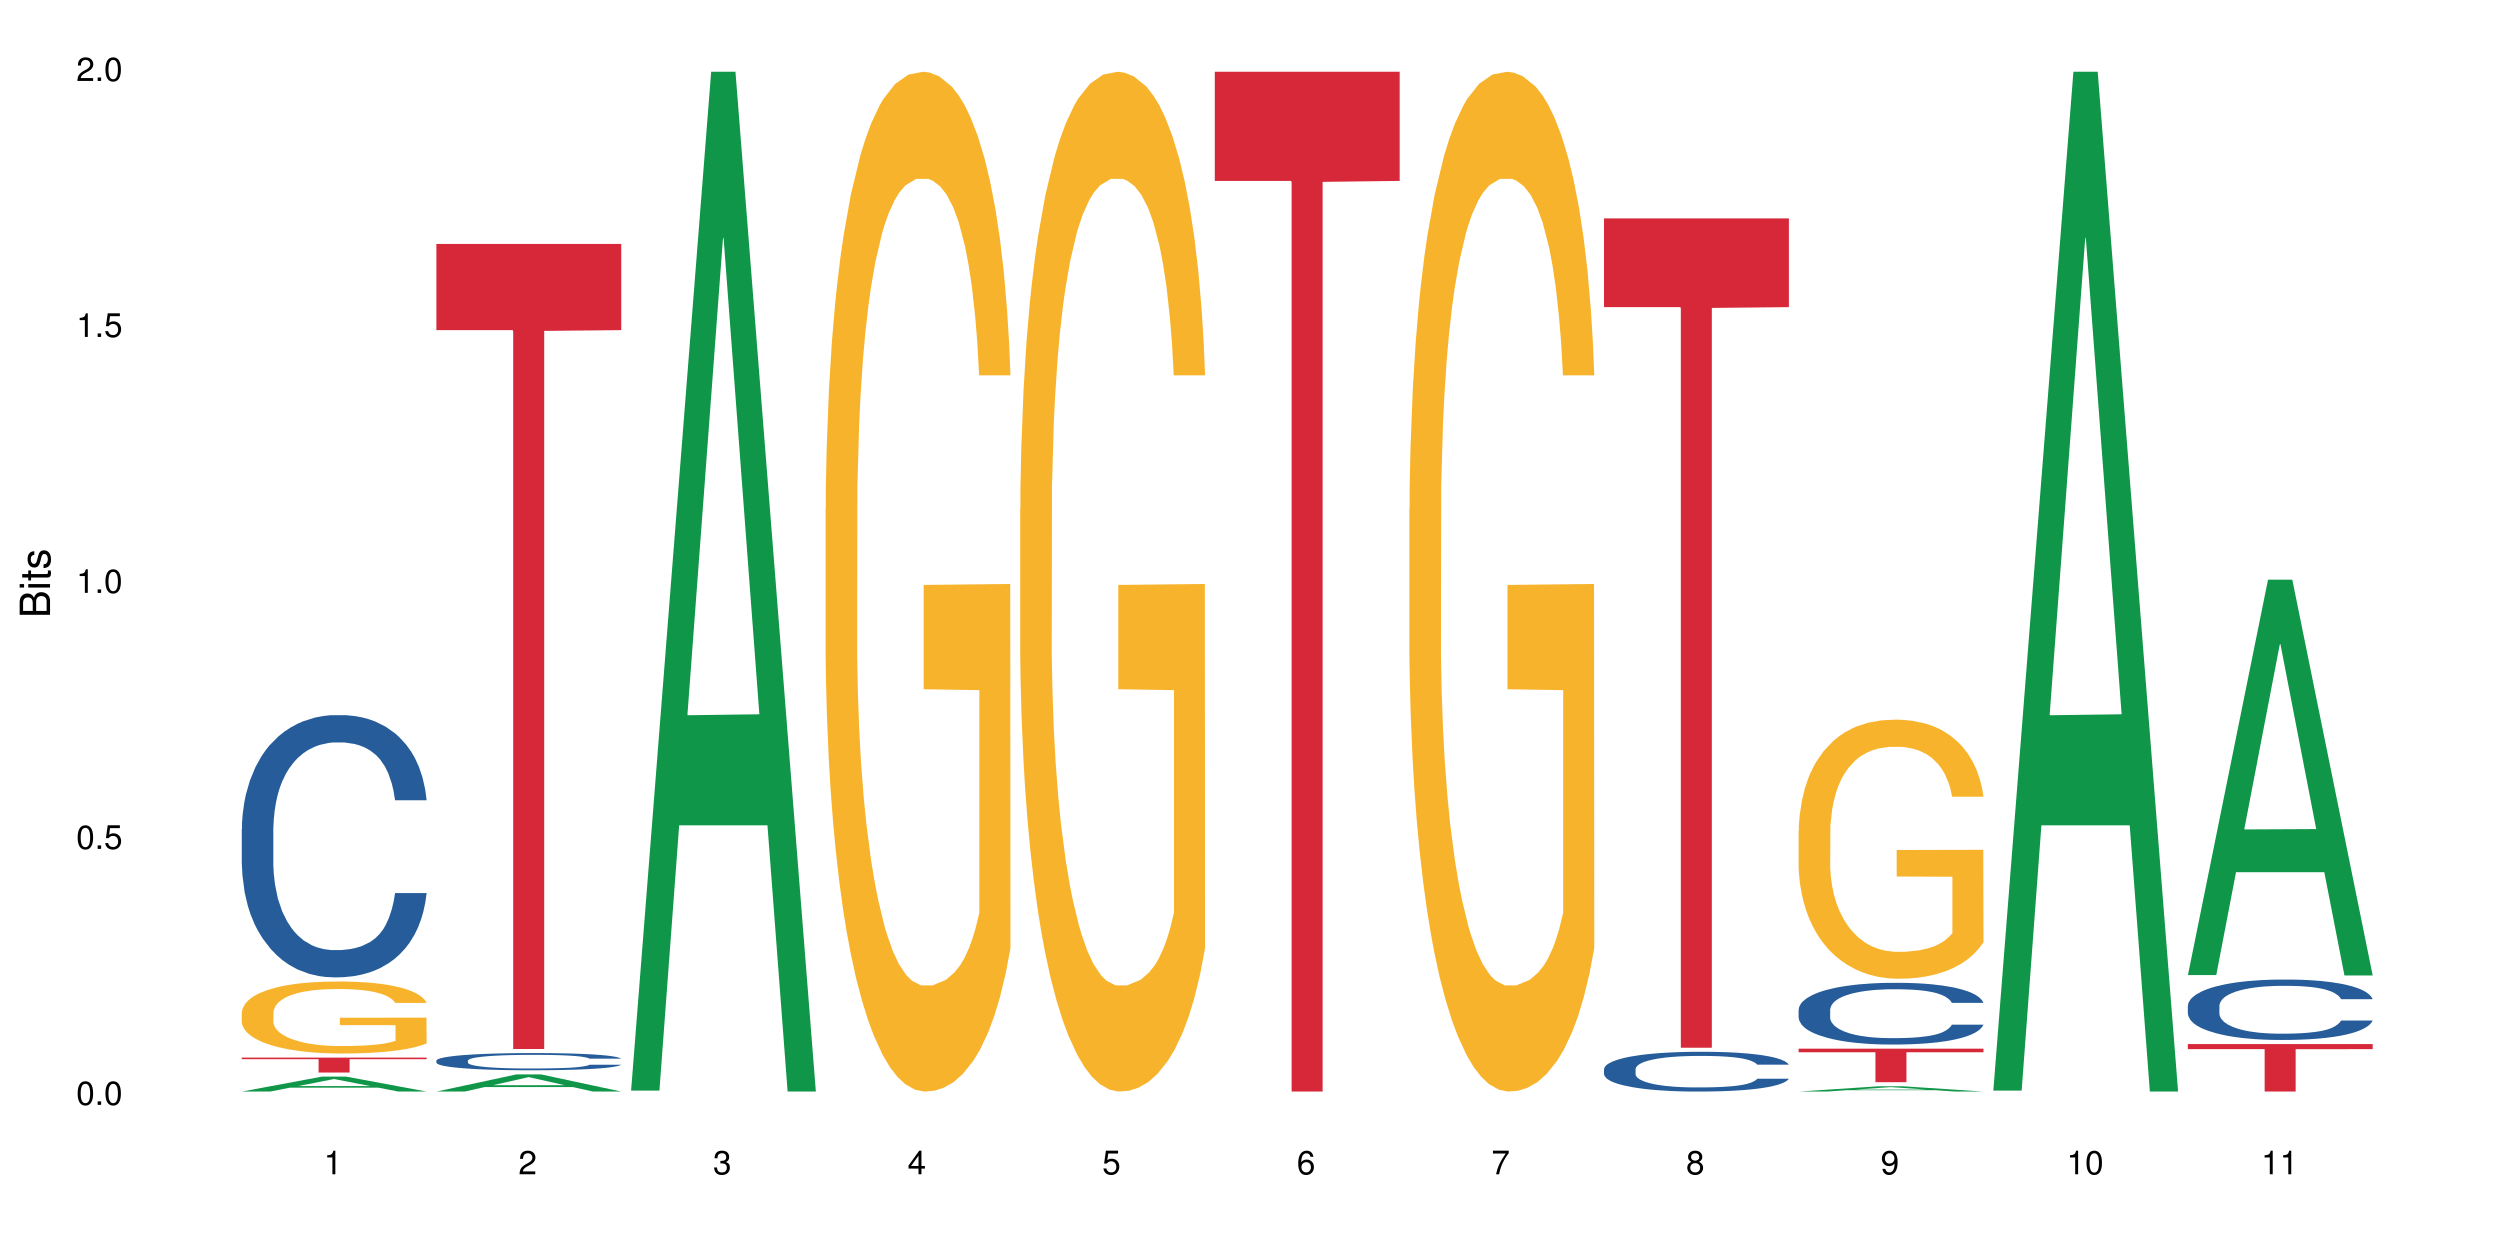 <?xml version="1.0" encoding="UTF-8"?>
<svg xmlns="http://www.w3.org/2000/svg" xmlns:xlink="http://www.w3.org/1999/xlink" width="720pt" height="360pt" viewBox="0 0 720 360" version="1.1">
<defs>
<g>
<symbol overflow="visible" id="glyph0-0">
<path style="stroke:none;" d=""/>
</symbol>
<symbol overflow="visible" id="glyph0-1">
<path style="stroke:none;" d="M 2.641 -6.797 C 2 -6.797 1.422 -6.531 1.078 -6.047 C 0.641 -5.453 0.406 -4.547 0.406 -3.297 C 0.406 -1 1.188 0.219 2.641 0.219 C 4.078 0.219 4.859 -1 4.859 -3.234 C 4.859 -4.562 4.656 -5.438 4.203 -6.047 C 3.844 -6.531 3.281 -6.797 2.641 -6.797 Z M 2.641 -6.047 C 3.547 -6.047 4 -5.125 4 -3.312 C 4 -1.375 3.562 -0.484 2.625 -0.484 C 1.734 -0.484 1.281 -1.422 1.281 -3.281 C 1.281 -5.141 1.734 -6.047 2.641 -6.047 Z M 2.641 -6.047 "/>
</symbol>
<symbol overflow="visible" id="glyph0-2">
<path style="stroke:none;" d="M 1.828 -1 L 0.828 -1 L 0.828 0 L 1.828 0 Z M 1.828 -1 "/>
</symbol>
<symbol overflow="visible" id="glyph0-3">
<path style="stroke:none;" d="M 4.562 -6.797 L 1.062 -6.797 L 0.547 -3.094 L 1.328 -3.094 C 1.719 -3.562 2.047 -3.734 2.578 -3.734 C 3.484 -3.734 4.062 -3.109 4.062 -2.094 C 4.062 -1.125 3.484 -0.531 2.578 -0.531 C 1.828 -0.531 1.375 -0.906 1.188 -1.672 L 0.328 -1.672 C 0.453 -1.109 0.547 -0.844 0.75 -0.594 C 1.125 -0.078 1.828 0.219 2.594 0.219 C 3.969 0.219 4.922 -0.781 4.922 -2.219 C 4.922 -3.562 4.031 -4.484 2.719 -4.484 C 2.25 -4.484 1.859 -4.359 1.469 -4.062 L 1.734 -5.969 L 4.562 -5.969 Z M 4.562 -6.797 "/>
</symbol>
<symbol overflow="visible" id="glyph0-4">
<path style="stroke:none;" d="M 2.484 -4.844 L 2.484 0 L 3.328 0 L 3.328 -6.797 L 2.766 -6.797 C 2.469 -5.75 2.281 -5.609 0.984 -5.453 L 0.984 -4.844 Z M 2.484 -4.844 "/>
</symbol>
<symbol overflow="visible" id="glyph0-5">
<path style="stroke:none;" d="M 4.859 -0.828 L 1.281 -0.828 C 1.359 -1.391 1.672 -1.75 2.5 -2.234 L 3.469 -2.75 C 4.406 -3.266 4.906 -3.969 4.906 -4.812 C 4.906 -5.375 4.672 -5.906 4.266 -6.266 C 3.859 -6.625 3.375 -6.797 2.719 -6.797 C 1.859 -6.797 1.219 -6.5 0.844 -5.922 C 0.609 -5.562 0.5 -5.125 0.484 -4.438 L 1.328 -4.438 C 1.359 -4.906 1.406 -5.188 1.531 -5.406 C 1.75 -5.812 2.188 -6.062 2.703 -6.062 C 3.469 -6.062 4.031 -5.516 4.031 -4.781 C 4.031 -4.25 3.719 -3.797 3.125 -3.438 L 2.234 -2.938 C 0.812 -2.141 0.406 -1.5 0.328 0 L 4.859 0 Z M 4.859 -0.828 "/>
</symbol>
<symbol overflow="visible" id="glyph0-6">
<path style="stroke:none;" d="M 2.125 -3.125 L 2.578 -3.125 C 3.516 -3.125 3.984 -2.703 3.984 -1.891 C 3.984 -1.031 3.469 -0.531 2.578 -0.531 C 1.656 -0.531 1.203 -0.984 1.156 -1.969 L 0.312 -1.969 C 0.344 -1.422 0.438 -1.078 0.609 -0.766 C 0.953 -0.109 1.625 0.219 2.547 0.219 C 3.953 0.219 4.859 -0.609 4.859 -1.906 C 4.859 -2.766 4.516 -3.25 3.703 -3.516 C 4.344 -3.766 4.656 -4.25 4.656 -4.938 C 4.656 -6.109 3.875 -6.797 2.578 -6.797 C 1.203 -6.797 0.484 -6.047 0.453 -4.609 L 1.297 -4.609 C 1.312 -5.016 1.344 -5.25 1.453 -5.453 C 1.641 -5.828 2.062 -6.062 2.594 -6.062 C 3.344 -6.062 3.797 -5.625 3.797 -4.906 C 3.797 -4.422 3.609 -4.141 3.25 -3.984 C 3.016 -3.891 2.719 -3.844 2.125 -3.844 Z M 2.125 -3.125 "/>
</symbol>
<symbol overflow="visible" id="glyph0-7">
<path style="stroke:none;" d="M 3.141 -1.625 L 3.141 0 L 3.984 0 L 3.984 -1.625 L 4.984 -1.625 L 4.984 -2.391 L 3.984 -2.391 L 3.984 -6.797 L 3.359 -6.797 L 0.266 -2.516 L 0.266 -1.625 Z M 3.141 -2.391 L 1 -2.391 L 3.141 -5.359 Z M 3.141 -2.391 "/>
</symbol>
<symbol overflow="visible" id="glyph0-8">
<path style="stroke:none;" d="M 4.781 -5.031 C 4.609 -6.141 3.891 -6.797 2.844 -6.797 C 2.094 -6.797 1.422 -6.438 1.031 -5.828 C 0.609 -5.172 0.406 -4.344 0.406 -3.094 C 0.406 -1.953 0.578 -1.234 0.984 -0.625 C 1.359 -0.078 1.953 0.219 2.703 0.219 C 3.984 0.219 4.922 -0.734 4.922 -2.078 C 4.922 -3.344 4.062 -4.234 2.844 -4.234 C 2.172 -4.234 1.641 -3.969 1.281 -3.469 C 1.281 -5.125 1.828 -6.047 2.797 -6.047 C 3.391 -6.047 3.797 -5.672 3.938 -5.031 Z M 2.734 -3.484 C 3.547 -3.484 4.062 -2.922 4.062 -2 C 4.062 -1.156 3.484 -0.531 2.703 -0.531 C 1.922 -0.531 1.328 -1.188 1.328 -2.047 C 1.328 -2.891 1.906 -3.484 2.734 -3.484 Z M 2.734 -3.484 "/>
</symbol>
<symbol overflow="visible" id="glyph0-9">
<path style="stroke:none;" d="M 4.984 -6.797 L 0.438 -6.797 L 0.438 -5.969 L 4.109 -5.969 C 2.5 -3.656 1.828 -2.234 1.328 0 L 2.219 0 C 2.594 -2.172 3.453 -4.047 4.984 -6.094 Z M 4.984 -6.797 "/>
</symbol>
<symbol overflow="visible" id="glyph0-10">
<path style="stroke:none;" d="M 3.75 -3.578 C 4.453 -4 4.688 -4.344 4.688 -4.984 C 4.688 -6.047 3.844 -6.797 2.641 -6.797 C 1.438 -6.797 0.594 -6.047 0.594 -4.984 C 0.594 -4.359 0.828 -4.016 1.516 -3.578 C 0.734 -3.203 0.359 -2.641 0.359 -1.891 C 0.359 -0.641 1.297 0.219 2.641 0.219 C 3.984 0.219 4.922 -0.641 4.922 -1.875 C 4.922 -2.641 4.531 -3.203 3.75 -3.578 Z M 2.641 -6.047 C 3.359 -6.047 3.812 -5.625 3.812 -4.969 C 3.812 -4.344 3.344 -3.922 2.641 -3.922 C 1.922 -3.922 1.453 -4.344 1.453 -4.984 C 1.453 -5.625 1.922 -6.047 2.641 -6.047 Z M 2.641 -3.203 C 3.484 -3.203 4.062 -2.672 4.062 -1.875 C 4.062 -1.062 3.484 -0.531 2.625 -0.531 C 1.797 -0.531 1.219 -1.078 1.219 -1.875 C 1.219 -2.672 1.797 -3.203 2.641 -3.203 Z M 2.641 -3.203 "/>
</symbol>
<symbol overflow="visible" id="glyph0-11">
<path style="stroke:none;" d="M 0.516 -1.547 C 0.672 -0.438 1.406 0.219 2.438 0.219 C 3.188 0.219 3.859 -0.141 4.266 -0.75 C 4.688 -1.406 4.891 -2.25 4.891 -3.484 C 4.891 -4.625 4.703 -5.359 4.312 -5.953 C 3.938 -6.5 3.344 -6.797 2.594 -6.797 C 1.297 -6.797 0.359 -5.844 0.359 -4.516 C 0.359 -3.25 1.234 -2.344 2.453 -2.344 C 3.094 -2.344 3.562 -2.578 4.016 -3.109 C 4 -1.453 3.469 -0.531 2.5 -0.531 C 1.906 -0.531 1.484 -0.906 1.359 -1.547 Z M 2.578 -6.062 C 3.375 -6.062 3.969 -5.406 3.969 -4.531 C 3.969 -3.688 3.375 -3.094 2.547 -3.094 C 1.734 -3.094 1.234 -3.672 1.234 -4.578 C 1.234 -5.438 1.797 -6.062 2.578 -6.062 Z M 2.578 -6.062 "/>
</symbol>
<symbol overflow="visible" id="glyph1-0">
<path style="stroke:none;" d=""/>
</symbol>
<symbol overflow="visible" id="glyph1-1">
<path style="stroke:none;" d="M 0 -0.953 L 0 -4.891 C 0 -5.719 -0.234 -6.344 -0.734 -6.797 C -1.188 -7.234 -1.812 -7.469 -2.5 -7.469 C -3.547 -7.469 -4.188 -7 -4.625 -5.875 C -4.984 -6.672 -5.641 -7.094 -6.531 -7.094 C -7.156 -7.094 -7.734 -6.859 -8.141 -6.391 C -8.562 -5.938 -8.75 -5.344 -8.75 -4.5 L -8.75 -0.953 Z M -4.984 -2.062 L -7.766 -2.062 L -7.766 -4.219 C -7.766 -4.844 -7.688 -5.203 -7.453 -5.5 C -7.219 -5.812 -6.859 -5.969 -6.375 -5.969 C -5.906 -5.969 -5.531 -5.812 -5.297 -5.5 C -5.062 -5.203 -4.984 -4.844 -4.984 -4.219 Z M -0.984 -2.062 L -4 -2.062 L -4 -4.781 C -4 -5.328 -3.859 -5.688 -3.578 -5.953 C -3.297 -6.219 -2.922 -6.359 -2.484 -6.359 C -2.062 -6.359 -1.688 -6.219 -1.406 -5.953 C -1.109 -5.688 -0.984 -5.328 -0.984 -4.781 Z M -0.984 -2.062 "/>
</symbol>
<symbol overflow="visible" id="glyph1-2">
<path style="stroke:none;" d="M -6.281 -1.797 L -6.281 -0.797 L 0 -0.797 L 0 -1.797 Z M -8.75 -1.797 L -8.75 -0.797 L -7.484 -0.797 L -7.484 -1.797 Z M -8.75 -1.797 "/>
</symbol>
<symbol overflow="visible" id="glyph1-3">
<path style="stroke:none;" d="M -6.281 -3.047 L -6.281 -2.016 L -8.016 -2.016 L -8.016 -1.016 L -6.281 -1.016 L -6.281 -0.172 L -5.469 -0.172 L -5.469 -1.016 L -0.719 -1.016 C -0.078 -1.016 0.281 -1.453 0.281 -2.234 C 0.281 -2.469 0.25 -2.719 0.188 -3.047 L -0.641 -3.047 C -0.609 -2.922 -0.594 -2.766 -0.594 -2.562 C -0.594 -2.141 -0.719 -2.016 -1.156 -2.016 L -5.469 -2.016 L -5.469 -3.047 Z M -6.281 -3.047 "/>
</symbol>
<symbol overflow="visible" id="glyph1-4">
<path style="stroke:none;" d="M -4.531 -5.25 C -5.766 -5.25 -6.469 -4.422 -6.469 -2.969 C -6.469 -1.516 -5.719 -0.562 -4.547 -0.562 C -3.562 -0.562 -3.094 -1.062 -2.734 -2.562 L -2.516 -3.484 C -2.344 -4.188 -2.094 -4.469 -1.625 -4.469 C -1.047 -4.469 -0.641 -3.875 -0.641 -3 C -0.641 -2.453 -0.797 -2 -1.062 -1.75 C -1.25 -1.594 -1.422 -1.531 -1.875 -1.469 L -1.875 -0.406 C -0.422 -0.453 0.281 -1.266 0.281 -2.922 C 0.281 -4.5 -0.5 -5.516 -1.719 -5.516 C -2.656 -5.516 -3.172 -4.984 -3.469 -3.734 L -3.703 -2.766 C -3.891 -1.953 -4.156 -1.609 -4.594 -1.609 C -5.172 -1.609 -5.547 -2.125 -5.547 -2.938 C -5.547 -3.75 -5.203 -4.172 -4.531 -4.203 Z M -4.531 -5.25 "/>
</symbol>
</g>
</defs>
<g id="surface410">
<rect x="0" y="0" width="720" height="360" style="fill:rgb(100%,100%,100%);fill-opacity:1;stroke:none;"/>
<path style=" stroke:none;fill-rule:nonzero;fill:rgb(6.275%,58.824%,28.235%);fill-opacity:1;" d="M 69.629 314.367 L 69.688 314.363 L 92.723 310.07 L 99.723 310.07 L 122.875 314.371 L 114.738 314.371 L 108.938 313.25 L 83.508 313.25 L 77.82 314.367 L 69.629 314.367 L 85.957 312.785 L 106.605 312.781 L 96.309 310.773 L 96.195 310.77 L 96.082 310.781 L 85.898 312.781 L 85.957 312.785 Z M 69.629 314.367 "/>
<path style=" stroke:none;fill-rule:nonzero;fill:rgb(14.51%,36.078%,60%);fill-opacity:1;" d="M 69.629 238.828 L 69.695 238.762 L 69.695 237.105 L 69.891 234.48 L 70.344 231.168 L 70.797 228.887 L 71.969 224.816 L 73.59 220.879 L 75.277 217.844 L 76.512 216.047 L 77.617 214.664 L 80.148 212.113 L 81.773 210.801 L 83.523 209.625 L 85.668 208.453 L 87.227 207.762 L 90.73 206.656 L 93.328 206.176 L 95.344 205.969 L 99.691 205.969 L 102.289 206.242 L 104.172 206.59 L 106.25 207.141 L 108.004 207.762 L 111.055 209.281 L 113.781 211.215 L 115.016 212.32 L 116.965 214.457 L 118.457 216.531 L 119.496 218.324 L 120.664 220.879 L 121.703 223.984 L 122.484 227.508 L 122.875 230.477 L 113.781 230.477 L 113.328 227.715 L 112.809 225.574 L 111.836 222.742 L 110.859 220.742 L 109.496 218.738 L 108.266 217.426 L 106.574 216.117 L 105.082 215.289 L 103.523 214.664 L 102.031 214.25 L 99.172 213.836 L 95.863 213.836 L 94.629 213.977 L 92.098 214.527 L 90.73 215.012 L 88.785 215.977 L 87.422 216.875 L 85.797 218.258 L 84.695 219.43 L 83.328 221.227 L 82.355 222.812 L 81.254 225.09 L 80.602 226.816 L 80.02 228.75 L 79.5 231.027 L 79.109 233.445 L 78.852 236 L 78.719 238.484 L 78.719 249.184 L 78.852 251.672 L 79.176 254.57 L 80.02 258.781 L 81.254 262.441 L 82.68 265.34 L 84.043 267.41 L 84.824 268.379 L 85.863 269.484 L 87.484 270.863 L 89.824 272.246 L 91.188 272.797 L 93.266 273.348 L 95.406 273.625 L 98.266 273.625 L 100.797 273.348 L 102.484 273.004 L 104.238 272.453 L 106.641 271.277 L 108.133 270.172 L 109.434 268.863 L 110.406 267.551 L 111.055 266.445 L 112.031 264.305 L 112.809 261.957 L 113.395 259.543 L 113.781 257.195 L 122.875 257.195 L 122.484 259.957 L 121.898 262.648 L 121.316 264.648 L 120.406 267.066 L 119.367 269.207 L 117.875 271.625 L 116.641 273.211 L 115.016 274.938 L 113.523 276.25 L 111.898 277.422 L 109.496 278.805 L 107.938 279.492 L 106.25 280.113 L 104.238 280.668 L 101.707 281.152 L 98.977 281.426 L 96.445 281.496 L 93.719 281.359 L 91.707 281.082 L 89.043 280.461 L 85.73 279.219 L 83.328 277.906 L 81.445 276.594 L 79.824 275.215 L 78.004 273.348 L 75.668 270.312 L 74.238 267.965 L 73.266 266.031 L 72.16 263.34 L 71.383 260.922 L 70.473 257.055 L 69.824 252.152 L 69.629 248.355 Z M 69.629 238.828 "/>
<path style=" stroke:none;fill-rule:nonzero;fill:rgb(96.863%,70.196%,16.863%);fill-opacity:1;" d="M 69.629 291.559 L 69.695 291.539 L 69.695 291.16 L 69.953 290.309 L 70.602 289.133 L 71.449 288.168 L 72.355 287.41 L 72.941 287.012 L 73.914 286.445 L 74.758 286.027 L 76.902 285.176 L 79.629 284.379 L 81.121 284.039 L 82.809 283.719 L 85.215 283.355 L 86.316 283.223 L 89.691 282.922 L 93.523 282.73 L 97.746 282.676 L 99.691 282.695 L 102.355 282.77 L 105.992 282.977 L 108.07 283.168 L 109.691 283.355 L 111.379 283.602 L 113.457 283.98 L 115.406 284.438 L 116.965 284.891 L 118.523 285.461 L 119.82 286.066 L 120.926 286.727 L 121.898 287.523 L 122.484 288.188 L 122.875 288.848 L 113.848 288.848 L 113.328 288.188 L 112.742 287.676 L 111.77 287.051 L 110.797 286.594 L 109.82 286.234 L 108.004 285.742 L 106.445 285.441 L 104.496 285.176 L 102.613 285.004 L 100.473 284.891 L 99.172 284.852 L 95.73 284.852 L 92.613 284.984 L 90.797 285.137 L 89.5 285.289 L 87.68 285.574 L 86.578 285.801 L 85.926 285.953 L 83.98 286.539 L 82.68 287.07 L 81.965 287.43 L 81.059 287.996 L 80.406 288.508 L 79.695 289.266 L 79.305 289.832 L 78.785 291.121 L 78.719 294.531 L 78.914 295.25 L 79.305 296.027 L 79.824 296.707 L 80.602 297.43 L 81.383 297.977 L 82.746 298.715 L 83.914 299.207 L 84.824 299.531 L 86.578 300.043 L 87.289 300.211 L 88.98 300.551 L 90.73 300.816 L 92.875 301.047 L 94.5 301.16 L 97.094 301.254 L 100.406 301.254 L 104.305 301.141 L 106.77 300.988 L 108.457 300.836 L 109.562 300.703 L 110.926 300.496 L 111.898 300.305 L 112.809 300.098 L 113.914 299.777 L 113.914 295.25 L 97.875 295.23 L 97.875 293.109 L 122.809 293.09 L 122.875 300.496 L 121.512 301.008 L 119.82 301.5 L 118.199 301.879 L 116.512 302.199 L 114.109 302.559 L 112.16 302.789 L 109.172 303.051 L 106.445 303.223 L 103.59 303.336 L 101.055 303.395 L 98.07 303.414 L 95.406 303.375 L 92.551 303.262 L 90.277 303.109 L 88.199 302.922 L 86.121 302.672 L 83.523 302.277 L 81.836 301.953 L 80.082 301.555 L 78.332 301.082 L 76.773 300.57 L 75.734 300.176 L 74.695 299.719 L 73.59 299.152 L 72.551 298.508 L 71.773 297.922 L 71.059 297.258 L 70.539 296.633 L 70.02 295.781 L 69.758 295.098 L 69.629 294.512 Z M 69.629 291.559 "/>
<path style=" stroke:none;fill-rule:nonzero;fill:rgb(83.922%,15.686%,22.353%);fill-opacity:1;" d="M 69.629 304.594 L 122.875 304.594 L 122.875 305.051 L 100.684 305.055 L 100.684 308.891 L 91.754 308.891 L 91.754 305.059 L 91.625 305.051 L 69.629 305.051 Z M 69.629 304.594 "/>
<path style=" stroke:none;fill-rule:nonzero;fill:rgb(6.275%,58.824%,28.235%);fill-opacity:1;" d="M 125.676 314.367 L 125.734 314.363 L 148.77 309.418 L 155.77 309.418 L 178.918 314.371 L 170.785 314.371 L 164.984 313.078 L 139.555 313.078 L 133.867 314.367 L 125.676 314.367 L 142 312.543 L 162.652 312.539 L 152.355 310.227 L 152.242 310.223 L 152.129 310.238 L 141.945 312.539 L 142 312.543 Z M 125.676 314.367 "/>
<path style=" stroke:none;fill-rule:nonzero;fill:rgb(14.51%,36.078%,60%);fill-opacity:1;" d="M 125.676 305.441 L 125.742 305.438 L 125.742 305.328 L 125.934 305.156 L 126.391 304.938 L 126.844 304.789 L 128.012 304.523 L 129.637 304.266 L 131.324 304.066 L 132.559 303.945 L 133.664 303.855 L 136.195 303.688 L 137.816 303.602 L 139.57 303.527 L 141.715 303.449 L 143.273 303.402 L 146.777 303.332 L 149.375 303.301 L 151.391 303.285 L 155.738 303.285 L 158.336 303.305 L 160.219 303.328 L 162.297 303.363 L 164.051 303.402 L 167.102 303.504 L 169.828 303.629 L 171.062 303.703 L 173.012 303.844 L 174.504 303.977 L 175.543 304.098 L 176.711 304.266 L 177.75 304.469 L 178.531 304.699 L 178.918 304.895 L 169.828 304.895 L 169.375 304.711 L 168.855 304.57 L 167.883 304.387 L 166.906 304.254 L 165.543 304.125 L 164.309 304.039 L 162.621 303.953 L 161.129 303.898 L 159.57 303.855 L 158.078 303.828 L 155.219 303.801 L 151.906 303.801 L 150.676 303.812 L 148.141 303.848 L 146.777 303.879 L 144.832 303.941 L 143.469 304 L 141.844 304.09 L 140.738 304.168 L 139.375 304.285 L 138.402 304.391 L 137.297 304.539 L 136.648 304.652 L 136.066 304.781 L 135.547 304.93 L 135.156 305.086 L 134.895 305.254 L 134.766 305.418 L 134.766 306.121 L 134.895 306.281 L 135.219 306.473 L 136.066 306.75 L 137.297 306.988 L 138.727 307.18 L 140.09 307.316 L 140.871 307.379 L 141.91 307.449 L 143.531 307.543 L 145.871 307.633 L 147.234 307.668 L 149.312 307.703 L 151.453 307.723 L 154.312 307.723 L 156.844 307.703 L 158.531 307.68 L 160.285 307.645 L 162.688 307.57 L 164.18 307.496 L 165.48 307.41 L 166.453 307.324 L 167.102 307.25 L 168.074 307.109 L 168.855 306.957 L 169.441 306.801 L 169.828 306.645 L 178.918 306.645 L 178.531 306.824 L 177.945 307.004 L 177.363 307.133 L 176.453 307.293 L 175.414 307.434 L 173.922 307.59 L 172.688 307.695 L 171.062 307.809 L 169.57 307.895 L 167.945 307.973 L 165.543 308.062 L 163.984 308.105 L 162.297 308.148 L 160.285 308.184 L 157.754 308.215 L 155.023 308.234 L 152.492 308.238 L 149.766 308.23 L 147.754 308.211 L 145.09 308.172 L 141.777 308.09 L 139.375 308.004 L 137.492 307.918 L 135.871 307.828 L 134.051 307.703 L 131.715 307.504 L 130.285 307.352 L 129.312 307.223 L 128.207 307.047 L 127.43 306.891 L 126.52 306.637 L 125.871 306.312 L 125.676 306.066 Z M 125.676 305.441 "/>
<path style=" stroke:none;fill-rule:nonzero;fill:rgb(83.922%,15.686%,22.353%);fill-opacity:1;" d="M 125.676 70.262 L 178.918 70.262 L 178.918 95.078 L 156.73 95.297 L 156.73 302.105 L 147.801 302.105 L 147.801 95.516 L 147.672 95.078 L 125.676 95.078 Z M 125.676 70.262 "/>
<path style=" stroke:none;fill-rule:nonzero;fill:rgb(6.275%,58.824%,28.235%);fill-opacity:1;" d="M 181.723 314.094 L 181.777 313.82 L 204.816 20.664 L 211.812 20.664 L 234.965 314.371 L 226.832 314.371 L 221.031 237.703 L 195.602 237.703 L 189.914 314.094 L 181.723 314.094 L 198.047 205.988 L 218.695 205.711 L 208.402 68.648 L 208.289 68.375 L 208.172 69.199 L 197.992 205.711 L 198.047 205.988 Z M 181.723 314.094 "/>
<path style=" stroke:none;fill-rule:nonzero;fill:rgb(96.863%,70.196%,16.863%);fill-opacity:1;" d="M 237.77 146.461 L 237.832 146.191 L 237.832 140.828 L 238.094 128.758 L 238.742 112.129 L 239.586 98.449 L 240.496 87.719 L 241.078 82.086 L 242.055 74.039 L 242.898 68.141 L 245.039 56.07 L 247.77 44.805 L 249.262 39.977 L 250.949 35.414 L 253.352 30.32 L 254.457 28.441 L 257.832 24.148 L 261.664 21.469 L 265.883 20.664 L 267.832 20.93 L 270.492 22.004 L 274.129 24.953 L 276.207 27.637 L 277.832 30.32 L 279.52 33.805 L 281.598 39.172 L 283.547 45.609 L 285.105 52.047 L 286.66 60.094 L 287.961 68.676 L 289.066 78.062 L 290.039 89.328 L 290.621 98.715 L 291.012 108.105 L 281.988 108.105 L 281.469 98.715 L 280.883 91.477 L 279.91 82.625 L 278.934 76.188 L 277.961 71.09 L 276.145 64.117 L 274.586 59.824 L 272.637 56.07 L 270.754 53.656 L 268.609 52.047 L 267.312 51.508 L 263.871 51.508 L 260.754 53.387 L 258.938 55.531 L 257.637 57.68 L 255.82 61.703 L 254.715 64.922 L 254.066 67.066 L 252.117 75.383 L 250.82 82.891 L 250.105 87.988 L 249.195 96.035 L 248.547 103.277 L 247.832 114.004 L 247.441 122.051 L 246.922 140.293 L 246.859 188.574 L 247.055 198.766 L 247.441 209.762 L 247.961 219.418 L 248.742 229.609 L 249.52 237.391 L 250.883 247.852 L 252.055 254.824 L 252.961 259.383 L 254.715 266.625 L 255.43 269.039 L 257.117 273.867 L 258.871 277.625 L 261.016 280.844 L 262.637 282.453 L 265.234 283.793 L 268.547 283.793 L 272.441 282.184 L 274.91 280.039 L 276.598 277.891 L 277.703 276.016 L 279.066 273.062 L 280.039 270.383 L 280.949 267.43 L 282.051 262.871 L 282.051 198.766 L 266.016 198.496 L 266.016 168.457 L 290.949 168.188 L 291.012 273.062 L 289.648 280.305 L 287.961 287.281 L 286.336 292.645 L 284.648 297.203 L 282.246 302.301 L 280.297 305.52 L 277.312 309.273 L 274.586 311.688 L 271.727 313.297 L 269.195 314.102 L 266.207 314.371 L 263.547 313.836 L 260.688 312.227 L 258.418 310.078 L 256.34 307.398 L 254.262 303.91 L 251.664 298.277 L 249.977 293.719 L 248.223 288.086 L 246.469 281.379 L 244.91 274.137 L 243.871 268.504 L 242.832 262.066 L 241.73 254.02 L 240.691 244.898 L 239.91 236.586 L 239.195 227.195 L 238.676 218.344 L 238.156 206.277 L 237.898 196.621 L 237.77 188.305 Z M 237.77 146.461 "/>
<path style=" stroke:none;fill-rule:nonzero;fill:rgb(96.863%,70.196%,16.863%);fill-opacity:1;" d="M 293.816 146.461 L 293.879 146.191 L 293.879 140.828 L 294.141 128.758 L 294.789 112.129 L 295.633 98.449 L 296.543 87.719 L 297.125 82.086 L 298.102 74.039 L 298.945 68.141 L 301.086 56.07 L 303.812 44.805 L 305.309 39.977 L 306.996 35.414 L 309.398 30.32 L 310.504 28.441 L 313.879 24.148 L 317.711 21.469 L 321.93 20.664 L 323.879 20.93 L 326.539 22.004 L 330.176 24.953 L 332.254 27.637 L 333.879 30.32 L 335.566 33.805 L 337.645 39.172 L 339.59 45.609 L 341.148 52.047 L 342.707 60.094 L 344.008 68.676 L 345.109 78.062 L 346.086 89.328 L 346.668 98.715 L 347.059 108.105 L 338.035 108.105 L 337.516 98.715 L 336.93 91.477 L 335.957 82.625 L 334.98 76.188 L 334.008 71.09 L 332.191 64.117 L 330.633 59.824 L 328.684 56.07 L 326.801 53.656 L 324.656 52.047 L 323.359 51.508 L 319.918 51.508 L 316.801 53.387 L 314.984 55.531 L 313.684 57.68 L 311.867 61.703 L 310.762 64.922 L 310.113 67.066 L 308.164 75.383 L 306.867 82.891 L 306.152 87.988 L 305.242 96.035 L 304.594 103.277 L 303.879 114.004 L 303.488 122.051 L 302.969 140.293 L 302.906 188.574 L 303.102 198.766 L 303.488 209.762 L 304.008 219.418 L 304.789 229.609 L 305.566 237.391 L 306.93 247.852 L 308.102 254.824 L 309.008 259.383 L 310.762 266.625 L 311.477 269.039 L 313.164 273.867 L 314.918 277.625 L 317.059 280.844 L 318.684 282.453 L 321.281 283.793 L 324.594 283.793 L 328.488 282.184 L 330.957 280.039 L 332.645 277.891 L 333.746 276.016 L 335.113 273.062 L 336.086 270.383 L 336.996 267.43 L 338.098 262.871 L 338.098 198.766 L 322.059 198.496 L 322.059 168.457 L 346.992 168.188 L 347.059 273.062 L 345.695 280.305 L 344.008 287.281 L 342.383 292.645 L 340.695 297.203 L 338.293 302.301 L 336.344 305.52 L 333.359 309.273 L 330.633 311.688 L 327.773 313.297 L 325.242 314.102 L 322.254 314.371 L 319.594 313.836 L 316.734 312.227 L 314.465 310.078 L 312.387 307.398 L 310.309 303.91 L 307.711 298.277 L 306.023 293.719 L 304.27 288.086 L 302.516 281.379 L 300.957 274.137 L 299.918 268.504 L 298.879 262.066 L 297.777 254.02 L 296.738 244.898 L 295.957 236.586 L 295.242 227.195 L 294.723 218.344 L 294.203 206.277 L 293.945 196.621 L 293.816 188.305 Z M 293.816 146.461 "/>
<path style=" stroke:none;fill-rule:nonzero;fill:rgb(83.922%,15.686%,22.353%);fill-opacity:1;" d="M 349.859 20.664 L 403.105 20.664 L 403.105 52.102 L 380.914 52.379 L 380.914 314.371 L 371.988 314.371 L 371.988 52.652 L 371.859 52.102 L 349.859 52.102 Z M 349.859 20.664 "/>
<path style=" stroke:none;fill-rule:nonzero;fill:rgb(96.863%,70.196%,16.863%);fill-opacity:1;" d="M 405.906 146.461 L 405.973 146.191 L 405.973 140.828 L 406.23 128.758 L 406.883 112.129 L 407.727 98.449 L 408.633 87.719 L 409.219 82.086 L 410.191 74.039 L 411.039 68.141 L 413.18 56.07 L 415.906 44.805 L 417.402 39.977 L 419.09 35.414 L 421.492 30.32 L 422.594 28.441 L 425.973 24.148 L 429.801 21.469 L 434.023 20.664 L 435.973 20.93 L 438.633 22.004 L 442.27 24.953 L 444.348 27.637 L 445.969 30.32 L 447.66 33.805 L 449.738 39.172 L 451.684 45.609 L 453.242 52.047 L 454.801 60.094 L 456.102 68.676 L 457.203 78.062 L 458.176 89.328 L 458.762 98.715 L 459.152 108.105 L 450.125 108.105 L 449.605 98.715 L 449.023 91.477 L 448.047 82.625 L 447.074 76.188 L 446.102 71.09 L 444.281 64.117 L 442.723 59.824 L 440.777 56.07 L 438.895 53.656 L 436.75 52.047 L 435.453 51.508 L 432.012 51.508 L 428.895 53.387 L 427.074 55.531 L 425.777 57.68 L 423.957 61.703 L 422.855 64.922 L 422.207 67.066 L 420.258 75.383 L 418.957 82.891 L 418.246 87.988 L 417.336 96.035 L 416.688 103.277 L 415.973 114.004 L 415.582 122.051 L 415.062 140.293 L 414.996 188.574 L 415.191 198.766 L 415.582 209.762 L 416.102 219.418 L 416.883 229.609 L 417.66 237.391 L 419.023 247.852 L 420.191 254.824 L 421.102 259.383 L 422.855 266.625 L 423.57 269.039 L 425.258 273.867 L 427.012 277.625 L 429.152 280.844 L 430.777 282.453 L 433.375 283.793 L 436.684 283.793 L 440.582 282.184 L 443.047 280.039 L 444.738 277.891 L 445.84 276.016 L 447.203 273.062 L 448.18 270.383 L 449.086 267.43 L 450.191 262.871 L 450.191 198.766 L 434.152 198.496 L 434.152 168.457 L 459.086 168.188 L 459.152 273.062 L 457.789 280.305 L 456.102 287.281 L 454.477 292.645 L 452.789 297.203 L 450.387 302.301 L 448.438 305.52 L 445.449 309.273 L 442.723 311.688 L 439.867 313.297 L 437.336 314.102 L 434.348 314.371 L 431.684 313.836 L 428.828 312.227 L 426.555 310.078 L 424.477 307.398 L 422.398 303.91 L 419.805 298.277 L 418.113 293.719 L 416.363 288.086 L 414.609 281.379 L 413.051 274.137 L 412.012 268.504 L 410.973 262.066 L 409.867 254.02 L 408.828 244.898 L 408.051 236.586 L 407.336 227.195 L 406.816 218.344 L 406.297 206.277 L 406.039 196.621 L 405.906 188.305 Z M 405.906 146.461 "/>
<path style=" stroke:none;fill-rule:nonzero;fill:rgb(14.51%,36.078%,60%);fill-opacity:1;" d="M 461.953 307.902 L 462.02 307.891 L 462.02 307.641 L 462.215 307.242 L 462.668 306.738 L 463.121 306.395 L 464.293 305.773 L 465.914 305.18 L 467.602 304.719 L 468.836 304.445 L 469.941 304.238 L 472.473 303.848 L 474.098 303.648 L 475.848 303.473 L 477.992 303.293 L 479.551 303.188 L 483.059 303.023 L 485.652 302.949 L 487.668 302.918 L 492.016 302.918 L 494.613 302.961 L 496.496 303.012 L 498.574 303.094 L 500.328 303.188 L 503.379 303.418 L 506.109 303.711 L 507.34 303.879 L 509.289 304.203 L 510.781 304.52 L 511.82 304.793 L 512.992 305.18 L 514.027 305.648 L 514.809 306.184 L 515.199 306.633 L 506.109 306.633 L 505.652 306.215 L 505.133 305.891 L 504.16 305.461 L 503.188 305.156 L 501.82 304.855 L 500.59 304.656 L 498.898 304.457 L 497.406 304.332 L 495.848 304.238 L 494.355 304.172 L 491.496 304.109 L 488.188 304.109 L 486.953 304.133 L 484.422 304.215 L 483.059 304.289 L 481.109 304.434 L 479.746 304.57 L 478.121 304.781 L 477.02 304.957 L 475.656 305.23 L 474.68 305.473 L 473.578 305.816 L 472.926 306.078 L 472.344 306.371 L 471.824 306.719 L 471.434 307.086 L 471.176 307.473 L 471.043 307.848 L 471.043 309.473 L 471.176 309.848 L 471.5 310.289 L 472.344 310.926 L 473.578 311.48 L 475.004 311.922 L 476.367 312.234 L 477.148 312.383 L 478.188 312.551 L 479.809 312.758 L 482.148 312.969 L 483.512 313.051 L 485.59 313.137 L 487.73 313.176 L 490.59 313.176 L 493.121 313.137 L 494.809 313.082 L 496.562 313 L 498.965 312.82 L 500.457 312.652 L 501.758 312.453 L 502.73 312.254 L 503.379 312.09 L 504.355 311.766 L 505.133 311.406 L 505.719 311.043 L 506.109 310.684 L 515.199 310.684 L 514.809 311.105 L 514.223 311.512 L 513.641 311.816 L 512.73 312.184 L 511.691 312.508 L 510.199 312.875 L 508.965 313.113 L 507.34 313.375 L 505.848 313.574 L 504.223 313.754 L 501.82 313.961 L 500.262 314.066 L 498.574 314.16 L 496.562 314.246 L 494.031 314.316 L 491.305 314.359 L 488.77 314.371 L 486.043 314.352 L 484.031 314.309 L 481.367 314.215 L 478.059 314.023 L 475.656 313.828 L 473.77 313.629 L 472.148 313.418 L 470.332 313.137 L 467.992 312.676 L 466.562 312.32 L 465.59 312.027 L 464.484 311.617 L 463.707 311.25 L 462.797 310.664 L 462.148 309.922 L 461.953 309.344 Z M 461.953 307.902 "/>
<path style=" stroke:none;fill-rule:nonzero;fill:rgb(83.922%,15.686%,22.353%);fill-opacity:1;" d="M 461.953 62.891 L 515.199 62.891 L 515.199 88.457 L 493.008 88.68 L 493.008 301.738 L 484.078 301.738 L 484.078 88.906 L 483.949 88.457 L 461.953 88.457 Z M 461.953 62.891 "/>
<path style=" stroke:none;fill-rule:nonzero;fill:rgb(6.275%,58.824%,28.235%);fill-opacity:1;" d="M 518 314.371 L 518.059 314.367 L 541.094 312.844 L 548.094 312.844 L 571.246 314.371 L 563.109 314.371 L 557.309 313.973 L 531.879 313.973 L 526.191 314.371 L 518 314.371 L 534.324 313.809 L 554.977 313.805 L 544.68 313.094 L 544.566 313.09 L 544.453 313.094 L 534.27 313.805 L 534.324 313.809 Z M 518 314.371 "/>
<path style=" stroke:none;fill-rule:nonzero;fill:rgb(14.51%,36.078%,60%);fill-opacity:1;" d="M 518 290.793 L 518.066 290.777 L 518.066 290.387 L 518.262 289.77 L 518.715 288.992 L 519.168 288.453 L 520.336 287.496 L 521.961 286.57 L 523.648 285.855 L 524.883 285.434 L 525.988 285.109 L 528.52 284.508 L 530.141 284.199 L 531.895 283.922 L 534.039 283.645 L 535.598 283.484 L 539.102 283.223 L 541.699 283.109 L 543.715 283.062 L 548.062 283.062 L 550.66 283.125 L 552.543 283.207 L 554.621 283.336 L 556.375 283.484 L 559.426 283.84 L 562.152 284.297 L 563.387 284.555 L 565.336 285.059 L 566.828 285.547 L 567.867 285.969 L 569.035 286.57 L 570.074 287.301 L 570.855 288.129 L 571.246 288.828 L 562.152 288.828 L 561.699 288.18 L 561.18 287.676 L 560.207 287.008 L 559.23 286.539 L 557.867 286.066 L 556.633 285.758 L 554.945 285.449 L 553.453 285.254 L 551.895 285.109 L 550.402 285.012 L 547.543 284.914 L 544.234 284.914 L 543 284.945 L 540.465 285.074 L 539.102 285.188 L 537.156 285.418 L 535.793 285.629 L 534.168 285.953 L 533.062 286.23 L 531.699 286.652 L 530.727 287.023 L 529.621 287.562 L 528.973 287.969 L 528.391 288.422 L 527.871 288.957 L 527.48 289.527 L 527.219 290.129 L 527.09 290.711 L 527.09 293.23 L 527.219 293.816 L 527.547 294.496 L 528.391 295.488 L 529.621 296.348 L 531.051 297.031 L 532.414 297.52 L 533.195 297.746 L 534.234 298.008 L 535.855 298.332 L 538.195 298.656 L 539.559 298.785 L 541.637 298.918 L 543.777 298.98 L 546.637 298.98 L 549.168 298.918 L 550.855 298.836 L 552.609 298.707 L 555.012 298.43 L 556.504 298.168 L 557.805 297.859 L 558.777 297.551 L 559.426 297.293 L 560.402 296.789 L 561.18 296.234 L 561.766 295.668 L 562.152 295.113 L 571.246 295.113 L 570.855 295.766 L 570.27 296.398 L 569.688 296.871 L 568.777 297.438 L 567.738 297.941 L 566.246 298.512 L 565.012 298.883 L 563.387 299.289 L 561.895 299.598 L 560.27 299.875 L 557.867 300.199 L 556.309 300.363 L 554.621 300.508 L 552.609 300.637 L 550.078 300.754 L 547.348 300.816 L 544.816 300.832 L 542.09 300.801 L 540.078 300.734 L 537.414 300.59 L 534.102 300.297 L 531.699 299.988 L 529.816 299.68 L 528.195 299.355 L 526.375 298.918 L 524.039 298.203 L 522.609 297.648 L 521.637 297.195 L 520.531 296.562 L 519.754 295.992 L 518.844 295.082 L 518.195 293.93 L 518 293.035 Z M 518 290.793 "/>
<path style=" stroke:none;fill-rule:nonzero;fill:rgb(96.863%,70.196%,16.863%);fill-opacity:1;" d="M 518 239.215 L 518.066 239.148 L 518.066 237.785 L 518.324 234.719 L 518.973 230.492 L 519.816 227.016 L 520.727 224.289 L 521.312 222.859 L 522.285 220.816 L 523.129 219.316 L 525.273 216.25 L 528 213.387 L 529.492 212.16 L 531.18 211 L 533.582 209.707 L 534.688 209.227 L 538.062 208.137 L 541.895 207.457 L 546.117 207.25 L 548.062 207.32 L 550.727 207.594 L 554.363 208.344 L 556.441 209.023 L 558.062 209.707 L 559.75 210.59 L 561.828 211.953 L 563.777 213.59 L 565.336 215.227 L 566.895 217.27 L 568.191 219.453 L 569.297 221.836 L 570.27 224.699 L 570.855 227.086 L 571.246 229.469 L 562.219 229.469 L 561.699 227.086 L 561.113 225.246 L 560.141 222.996 L 559.168 221.359 L 558.191 220.066 L 556.375 218.293 L 554.816 217.203 L 552.867 216.25 L 550.984 215.637 L 548.844 215.227 L 547.543 215.09 L 544.102 215.09 L 540.984 215.566 L 539.168 216.113 L 537.871 216.656 L 536.051 217.68 L 534.949 218.496 L 534.297 219.043 L 532.352 221.156 L 531.051 223.062 L 530.336 224.359 L 529.43 226.402 L 528.777 228.242 L 528.066 230.969 L 527.676 233.016 L 527.156 237.648 L 527.09 249.918 L 527.285 252.508 L 527.676 255.301 L 528.195 257.754 L 528.973 260.344 L 529.754 262.32 L 531.117 264.98 L 532.285 266.75 L 533.195 267.91 L 534.949 269.75 L 535.66 270.363 L 537.352 271.59 L 539.102 272.543 L 541.246 273.363 L 542.867 273.77 L 545.465 274.113 L 548.777 274.113 L 552.672 273.703 L 555.141 273.156 L 556.828 272.613 L 557.934 272.137 L 559.297 271.387 L 560.27 270.703 L 561.18 269.953 L 562.285 268.797 L 562.285 252.508 L 546.246 252.438 L 546.246 244.805 L 571.18 244.738 L 571.246 271.387 L 569.879 273.227 L 568.191 274.996 L 566.57 276.359 L 564.883 277.52 L 562.477 278.812 L 560.531 279.633 L 557.543 280.586 L 554.816 281.199 L 551.961 281.609 L 549.426 281.812 L 546.441 281.883 L 543.777 281.746 L 540.922 281.336 L 538.648 280.789 L 536.57 280.109 L 534.492 279.223 L 531.895 277.793 L 530.207 276.633 L 528.453 275.203 L 526.699 273.5 L 525.145 271.656 L 524.105 270.227 L 523.066 268.59 L 521.961 266.547 L 520.922 264.23 L 520.145 262.117 L 519.43 259.73 L 518.91 257.48 L 518.391 254.414 L 518.129 251.961 L 518 249.848 Z M 518 239.215 "/>
<path style=" stroke:none;fill-rule:nonzero;fill:rgb(83.922%,15.686%,22.353%);fill-opacity:1;" d="M 518 302.012 L 571.246 302.012 L 571.246 303.047 L 549.055 303.055 L 549.055 311.664 L 540.125 311.664 L 540.125 303.062 L 539.996 303.047 L 518 303.047 Z M 518 302.012 "/>
<path style=" stroke:none;fill-rule:nonzero;fill:rgb(6.275%,58.824%,28.235%);fill-opacity:1;" d="M 574.047 314.094 L 574.102 313.82 L 597.141 20.664 L 604.137 20.664 L 627.289 314.371 L 619.156 314.371 L 613.355 237.703 L 587.926 237.703 L 582.238 314.094 L 574.047 314.094 L 590.371 205.988 L 611.023 205.711 L 600.727 68.648 L 600.613 68.375 L 600.496 69.199 L 590.316 205.711 L 590.371 205.988 Z M 574.047 314.094 "/>
<path style=" stroke:none;fill-rule:nonzero;fill:rgb(6.275%,58.824%,28.235%);fill-opacity:1;" d="M 630.094 280.828 L 630.148 280.723 L 653.188 166.953 L 660.184 166.953 L 683.336 280.938 L 675.203 280.938 L 669.398 251.184 L 643.973 251.184 L 638.285 280.828 L 630.094 280.828 L 646.418 238.875 L 667.066 238.77 L 656.773 185.578 L 656.656 185.469 L 656.543 185.789 L 646.363 238.77 L 646.418 238.875 Z M 630.094 280.828 "/>
<path style=" stroke:none;fill-rule:nonzero;fill:rgb(14.51%,36.078%,60%);fill-opacity:1;" d="M 630.094 289.684 L 630.156 289.668 L 630.156 289.289 L 630.352 288.684 L 630.809 287.918 L 631.262 287.395 L 632.43 286.457 L 634.055 285.551 L 635.742 284.852 L 636.977 284.438 L 638.078 284.121 L 640.613 283.531 L 642.234 283.23 L 643.988 282.957 L 646.133 282.688 L 647.691 282.531 L 651.195 282.273 L 653.793 282.164 L 655.805 282.117 L 660.156 282.117 L 662.754 282.18 L 664.637 282.258 L 666.715 282.387 L 668.469 282.531 L 671.52 282.879 L 674.246 283.324 L 675.48 283.578 L 677.43 284.07 L 678.922 284.551 L 679.961 284.961 L 681.129 285.551 L 682.168 286.266 L 682.949 287.078 L 683.336 287.762 L 674.246 287.762 L 673.793 287.125 L 673.273 286.633 L 672.297 285.98 L 671.324 285.52 L 669.961 285.059 L 668.727 284.754 L 667.039 284.453 L 665.547 284.262 L 663.988 284.121 L 662.492 284.023 L 659.637 283.93 L 656.324 283.93 L 655.09 283.961 L 652.559 284.086 L 651.195 284.199 L 649.246 284.422 L 647.883 284.629 L 646.262 284.945 L 645.156 285.215 L 643.793 285.629 L 642.82 285.996 L 641.715 286.52 L 641.066 286.918 L 640.48 287.363 L 639.961 287.887 L 639.574 288.445 L 639.312 289.031 L 639.184 289.605 L 639.184 292.07 L 639.312 292.641 L 639.637 293.309 L 640.48 294.281 L 641.715 295.121 L 643.145 295.789 L 644.508 296.266 L 645.285 296.488 L 646.324 296.746 L 647.949 297.062 L 650.285 297.379 L 651.648 297.508 L 653.727 297.637 L 655.871 297.699 L 658.727 297.699 L 661.262 297.637 L 662.949 297.555 L 664.703 297.43 L 667.105 297.156 L 668.598 296.902 L 669.895 296.602 L 670.871 296.301 L 671.52 296.043 L 672.492 295.551 L 673.273 295.012 L 673.855 294.453 L 674.246 293.914 L 683.336 293.914 L 682.949 294.551 L 682.363 295.172 L 681.777 295.633 L 680.871 296.188 L 679.832 296.68 L 678.336 297.238 L 677.105 297.602 L 675.48 298 L 673.988 298.301 L 672.363 298.574 L 669.961 298.891 L 668.402 299.051 L 666.715 299.191 L 664.703 299.32 L 662.168 299.43 L 659.441 299.496 L 656.91 299.512 L 654.184 299.48 L 652.168 299.414 L 649.508 299.273 L 646.195 298.988 L 643.793 298.684 L 641.91 298.383 L 640.289 298.062 L 638.469 297.637 L 636.133 296.934 L 634.703 296.395 L 633.73 295.949 L 632.625 295.328 L 631.848 294.773 L 630.938 293.883 L 630.289 292.754 L 630.094 291.879 Z M 630.094 289.684 "/>
<path style=" stroke:none;fill-rule:nonzero;fill:rgb(83.922%,15.686%,22.353%);fill-opacity:1;" d="M 630.094 300.691 L 683.336 300.691 L 683.336 302.156 L 661.148 302.168 L 661.148 314.371 L 652.219 314.371 L 652.219 302.18 L 652.09 302.156 L 630.094 302.156 Z M 630.094 300.691 "/>
<g style="fill:rgb(0%,0%,0%);fill-opacity:1;">
  <use xlink:href="#glyph0-1" x="21.957" y="318.198"/>
  <use xlink:href="#glyph0-2" x="27.291" y="318.198"/>
  <use xlink:href="#glyph0-1" x="29.958" y="318.198"/>
</g>
<g style="fill:rgb(0%,0%,0%);fill-opacity:1;">
  <use xlink:href="#glyph0-1" x="21.957" y="244.476"/>
  <use xlink:href="#glyph0-2" x="27.291" y="244.476"/>
  <use xlink:href="#glyph0-3" x="29.958" y="244.476"/>
</g>
<g style="fill:rgb(0%,0%,0%);fill-opacity:1;">
  <use xlink:href="#glyph0-4" x="21.957" y="170.753"/>
  <use xlink:href="#glyph0-2" x="27.291" y="170.753"/>
  <use xlink:href="#glyph0-1" x="29.958" y="170.753"/>
</g>
<g style="fill:rgb(0%,0%,0%);fill-opacity:1;">
  <use xlink:href="#glyph0-4" x="21.957" y="97.034"/>
  <use xlink:href="#glyph0-2" x="27.291" y="97.034"/>
  <use xlink:href="#glyph0-3" x="29.958" y="97.034"/>
</g>
<g style="fill:rgb(0%,0%,0%);fill-opacity:1;">
  <use xlink:href="#glyph0-5" x="21.957" y="23.312"/>
  <use xlink:href="#glyph0-2" x="27.291" y="23.312"/>
  <use xlink:href="#glyph0-1" x="29.958" y="23.312"/>
</g>
<g style="fill:rgb(0%,0%,0%);fill-opacity:1;">
  <use xlink:href="#glyph0-4" x="93.25" y="338.19"/>
</g>
<g style="fill:rgb(0%,0%,0%);fill-opacity:1;">
  <use xlink:href="#glyph0-5" x="149.297" y="338.19"/>
</g>
<g style="fill:rgb(0%,0%,0%);fill-opacity:1;">
  <use xlink:href="#glyph0-6" x="205.344" y="338.19"/>
</g>
<g style="fill:rgb(0%,0%,0%);fill-opacity:1;">
  <use xlink:href="#glyph0-7" x="261.391" y="338.19"/>
</g>
<g style="fill:rgb(0%,0%,0%);fill-opacity:1;">
  <use xlink:href="#glyph0-3" x="317.438" y="338.19"/>
</g>
<g style="fill:rgb(0%,0%,0%);fill-opacity:1;">
  <use xlink:href="#glyph0-8" x="373.484" y="338.19"/>
</g>
<g style="fill:rgb(0%,0%,0%);fill-opacity:1;">
  <use xlink:href="#glyph0-9" x="429.531" y="338.19"/>
</g>
<g style="fill:rgb(0%,0%,0%);fill-opacity:1;">
  <use xlink:href="#glyph0-10" x="485.574" y="338.19"/>
</g>
<g style="fill:rgb(0%,0%,0%);fill-opacity:1;">
  <use xlink:href="#glyph0-11" x="541.621" y="338.19"/>
</g>
<g style="fill:rgb(0%,0%,0%);fill-opacity:1;">
  <use xlink:href="#glyph0-4" x="595.168" y="338.19"/>
  <use xlink:href="#glyph0-1" x="600.502" y="338.19"/>
</g>
<g style="fill:rgb(0%,0%,0%);fill-opacity:1;">
  <use xlink:href="#glyph0-4" x="651.215" y="338.19"/>
  <use xlink:href="#glyph0-4" x="656.549" y="338.19"/>
</g>
<g style="fill:rgb(0%,0%,0%);fill-opacity:1;">
  <use xlink:href="#glyph1-1" x="14.412" y="178.016"/>
  <use xlink:href="#glyph1-2" x="14.412" y="170.012"/>
  <use xlink:href="#glyph1-3" x="14.412" y="167.348"/>
  <use xlink:href="#glyph1-4" x="14.412" y="164.012"/>
</g>
</g>
</svg>
